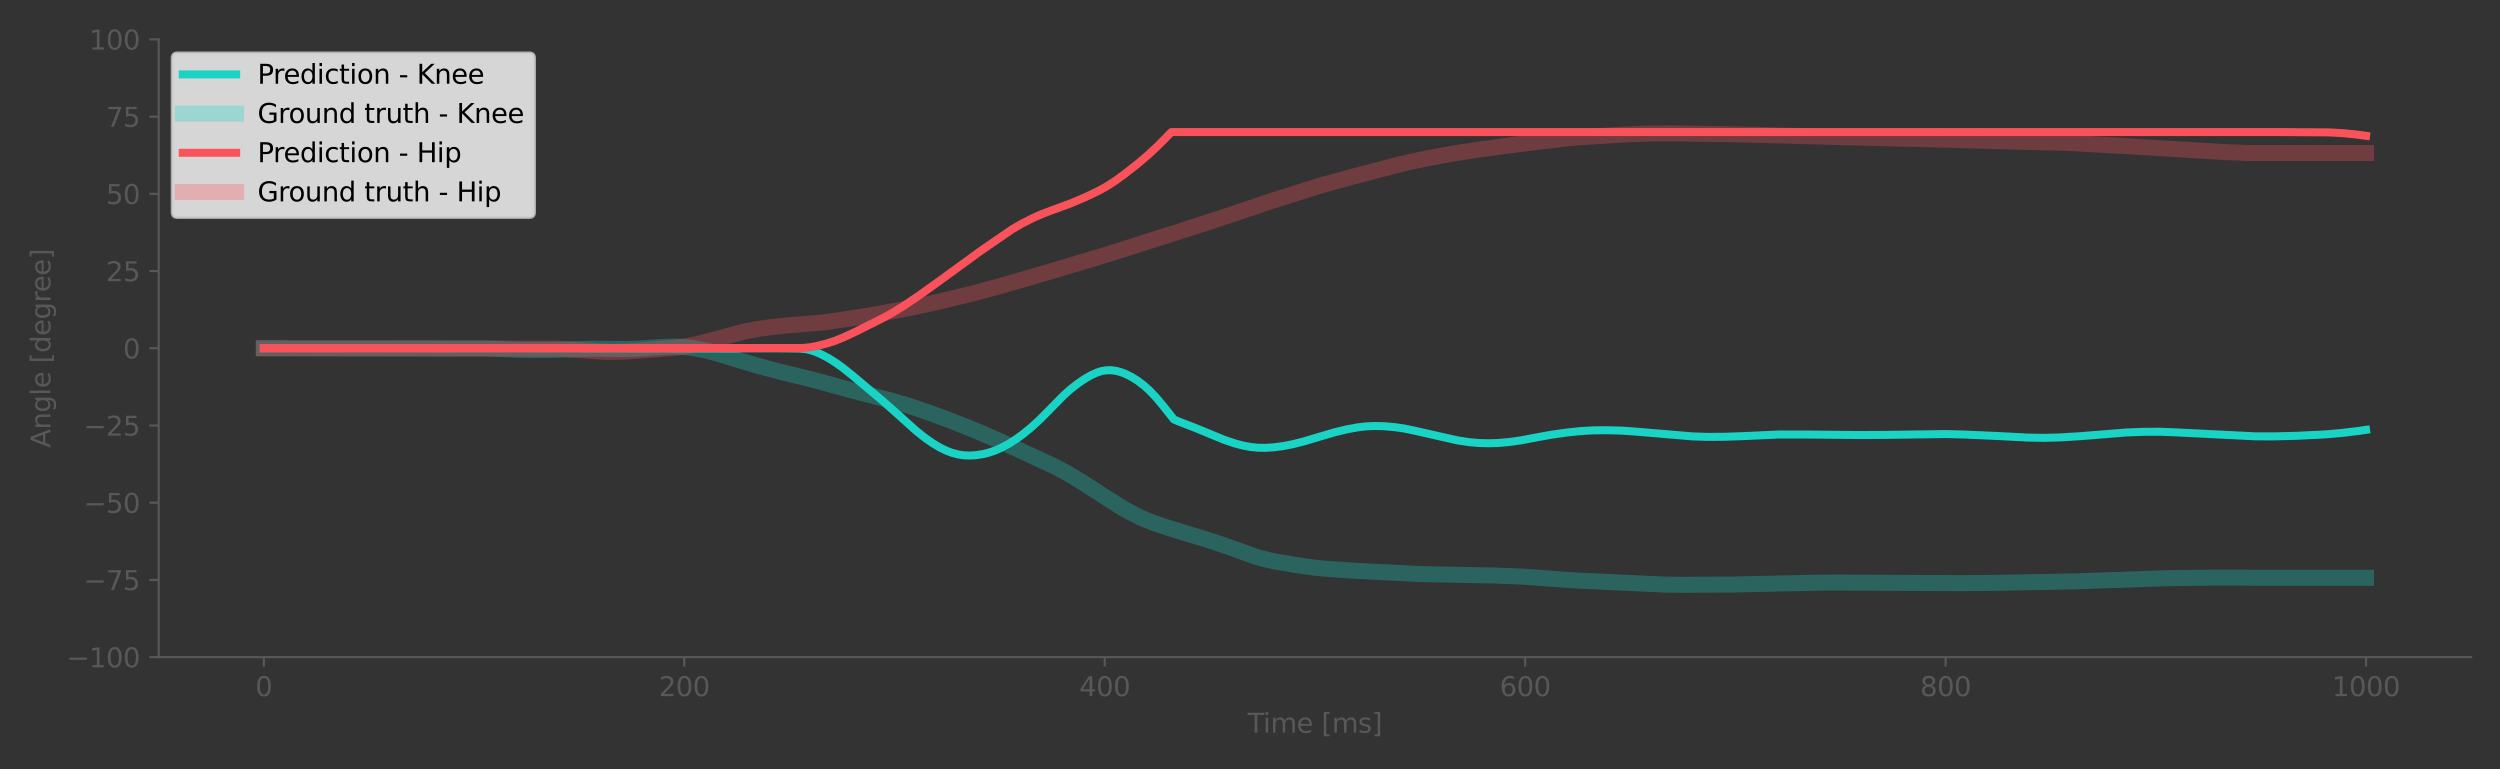 <?xml version="1.0" encoding="utf-8" standalone="no"?>
<!DOCTYPE svg PUBLIC "-//W3C//DTD SVG 1.1//EN"
  "http://www.w3.org/Graphics/SVG/1.1/DTD/svg11.dtd">
<svg xmlns:xlink="http://www.w3.org/1999/xlink" width="936pt" height="288pt" viewBox="0 0 936 288" xmlns="http://www.w3.org/2000/svg" version="1.1">
 <rect x="0" y="0" width="936" height="288" fill="#333333" stroke="none"/>
 <defs>
  <style type="text/css">*{stroke-linejoin: round; stroke-linecap: butt}</style>
 </defs>
 <g id="figure_1">
  <g id="axes_1">
   <g id="patch_1">
    <path d="M 59.42 246.04 
L 925.2 246.04 
L 925.2 14.76 
L 59.42 14.76 
L 59.42 246.04 
z
" style="fill: none"/>
   </g>
   <g id="matplotlib.axis_1">
    <g id="xtick_1">
     <g id="line2d_1">
      <defs>
       <path id="m3232bc51b9" d="M 0 0 
L 0 3.5 
" style="stroke: #585759; stroke-width: 0.8"/>
      </defs>
      <g>
       <use xlink:href="#m3232bc51b9" x="98.774" y="246.04" style="fill: #585759; stroke: #585759; stroke-width: 0.8"/>
      </g>
     </g>
     <g id="text_1">
      <!-- 0 -->
      <g style="fill: #585759" transform="translate(95.592 260.638)scale(0.1 -0.1)">
       <defs>
        <path id="DejaVuSans-30" d="M 2034 4250 
Q 1547 4250 1301 3770 
Q 1056 3291 1056 2328 
Q 1056 1369 1301 889 
Q 1547 409 2034 409 
Q 2525 409 2770 889 
Q 3016 1369 3016 2328 
Q 3016 3291 2770 3770 
Q 2525 4250 2034 4250 
z
M 2034 4750 
Q 2819 4750 3233 4129 
Q 3647 3509 3647 2328 
Q 3647 1150 3233 529 
Q 2819 -91 2034 -91 
Q 1250 -91 836 529 
Q 422 1150 422 2328 
Q 422 3509 836 4129 
Q 1250 4750 2034 4750 
z
" transform="scale(0.016)"/>
       </defs>
       <use xlink:href="#DejaVuSans-30"/>
      </g>
     </g>
    </g>
    <g id="xtick_2">
     <g id="line2d_2">
      <g>
       <use xlink:href="#m3232bc51b9" x="256.188" y="246.04" style="fill: #585759; stroke: #585759; stroke-width: 0.8"/>
      </g>
     </g>
     <g id="text_2">
      <!-- 200 -->
      <g style="fill: #585759" transform="translate(246.644 260.638)scale(0.1 -0.1)">
       <defs>
        <path id="DejaVuSans-32" d="M 1228 531 
L 3431 531 
L 3431 0 
L 469 0 
L 469 531 
Q 828 903 1448 1529 
Q 2069 2156 2228 2338 
Q 2531 2678 2651 2914 
Q 2772 3150 2772 3378 
Q 2772 3750 2511 3984 
Q 2250 4219 1831 4219 
Q 1534 4219 1204 4116 
Q 875 4013 500 3803 
L 500 4441 
Q 881 4594 1212 4672 
Q 1544 4750 1819 4750 
Q 2544 4750 2975 4387 
Q 3406 4025 3406 3419 
Q 3406 3131 3298 2873 
Q 3191 2616 2906 2266 
Q 2828 2175 2409 1742 
Q 1991 1309 1228 531 
z
" transform="scale(0.016)"/>
       </defs>
       <use xlink:href="#DejaVuSans-32"/>
       <use xlink:href="#DejaVuSans-30" x="63.623"/>
       <use xlink:href="#DejaVuSans-30" x="127.246"/>
      </g>
     </g>
    </g>
    <g id="xtick_3">
     <g id="line2d_3">
      <g>
       <use xlink:href="#m3232bc51b9" x="413.603" y="246.04" style="fill: #585759; stroke: #585759; stroke-width: 0.8"/>
      </g>
     </g>
     <g id="text_3">
      <!-- 400 -->
      <g style="fill: #585759" transform="translate(404.059 260.638)scale(0.1 -0.1)">
       <defs>
        <path id="DejaVuSans-34" d="M 2419 4116 
L 825 1625 
L 2419 1625 
L 2419 4116 
z
M 2253 4666 
L 3047 4666 
L 3047 1625 
L 3713 1625 
L 3713 1100 
L 3047 1100 
L 3047 0 
L 2419 0 
L 2419 1100 
L 313 1100 
L 313 1709 
L 2253 4666 
z
" transform="scale(0.016)"/>
       </defs>
       <use xlink:href="#DejaVuSans-34"/>
       <use xlink:href="#DejaVuSans-30" x="63.623"/>
       <use xlink:href="#DejaVuSans-30" x="127.246"/>
      </g>
     </g>
    </g>
    <g id="xtick_4">
     <g id="line2d_4">
      <g>
       <use xlink:href="#m3232bc51b9" x="571.017" y="246.04" style="fill: #585759; stroke: #585759; stroke-width: 0.8"/>
      </g>
     </g>
     <g id="text_4">
      <!-- 600 -->
      <g style="fill: #585759" transform="translate(561.474 260.638)scale(0.1 -0.1)">
       <defs>
        <path id="DejaVuSans-36" d="M 2113 2584 
Q 1688 2584 1439 2293 
Q 1191 2003 1191 1497 
Q 1191 994 1439 701 
Q 1688 409 2113 409 
Q 2538 409 2786 701 
Q 3034 994 3034 1497 
Q 3034 2003 2786 2293 
Q 2538 2584 2113 2584 
z
M 3366 4563 
L 3366 3988 
Q 3128 4100 2886 4159 
Q 2644 4219 2406 4219 
Q 1781 4219 1451 3797 
Q 1122 3375 1075 2522 
Q 1259 2794 1537 2939 
Q 1816 3084 2150 3084 
Q 2853 3084 3261 2657 
Q 3669 2231 3669 1497 
Q 3669 778 3244 343 
Q 2819 -91 2113 -91 
Q 1303 -91 875 529 
Q 447 1150 447 2328 
Q 447 3434 972 4092 
Q 1497 4750 2381 4750 
Q 2619 4750 2861 4703 
Q 3103 4656 3366 4563 
z
" transform="scale(0.016)"/>
       </defs>
       <use xlink:href="#DejaVuSans-36"/>
       <use xlink:href="#DejaVuSans-30" x="63.623"/>
       <use xlink:href="#DejaVuSans-30" x="127.246"/>
      </g>
     </g>
    </g>
    <g id="xtick_5">
     <g id="line2d_5">
      <g>
       <use xlink:href="#m3232bc51b9" x="728.432" y="246.04" style="fill: #585759; stroke: #585759; stroke-width: 0.8"/>
      </g>
     </g>
     <g id="text_5">
      <!-- 800 -->
      <g style="fill: #585759" transform="translate(718.888 260.638)scale(0.1 -0.1)">
       <defs>
        <path id="DejaVuSans-38" d="M 2034 2216 
Q 1584 2216 1326 1975 
Q 1069 1734 1069 1313 
Q 1069 891 1326 650 
Q 1584 409 2034 409 
Q 2484 409 2743 651 
Q 3003 894 3003 1313 
Q 3003 1734 2745 1975 
Q 2488 2216 2034 2216 
z
M 1403 2484 
Q 997 2584 770 2862 
Q 544 3141 544 3541 
Q 544 4100 942 4425 
Q 1341 4750 2034 4750 
Q 2731 4750 3128 4425 
Q 3525 4100 3525 3541 
Q 3525 3141 3298 2862 
Q 3072 2584 2669 2484 
Q 3125 2378 3379 2068 
Q 3634 1759 3634 1313 
Q 3634 634 3220 271 
Q 2806 -91 2034 -91 
Q 1263 -91 848 271 
Q 434 634 434 1313 
Q 434 1759 690 2068 
Q 947 2378 1403 2484 
z
M 1172 3481 
Q 1172 3119 1398 2916 
Q 1625 2713 2034 2713 
Q 2441 2713 2670 2916 
Q 2900 3119 2900 3481 
Q 2900 3844 2670 4047 
Q 2441 4250 2034 4250 
Q 1625 4250 1398 4047 
Q 1172 3844 1172 3481 
z
" transform="scale(0.016)"/>
       </defs>
       <use xlink:href="#DejaVuSans-38"/>
       <use xlink:href="#DejaVuSans-30" x="63.623"/>
       <use xlink:href="#DejaVuSans-30" x="127.246"/>
      </g>
     </g>
    </g>
    <g id="xtick_6">
     <g id="line2d_6">
      <g>
       <use xlink:href="#m3232bc51b9" x="885.846" y="246.04" style="fill: #585759; stroke: #585759; stroke-width: 0.8"/>
      </g>
     </g>
     <g id="text_6">
      <!-- 1000 -->
      <g style="fill: #585759" transform="translate(873.121 260.638)scale(0.1 -0.1)">
       <defs>
        <path id="DejaVuSans-31" d="M 794 531 
L 1825 531 
L 1825 4091 
L 703 3866 
L 703 4441 
L 1819 4666 
L 2450 4666 
L 2450 531 
L 3481 531 
L 3481 0 
L 794 0 
L 794 531 
z
" transform="scale(0.016)"/>
       </defs>
       <use xlink:href="#DejaVuSans-31"/>
       <use xlink:href="#DejaVuSans-30" x="63.623"/>
       <use xlink:href="#DejaVuSans-30" x="127.246"/>
       <use xlink:href="#DejaVuSans-30" x="190.869"/>
      </g>
     </g>
    </g>
    <g id="text_7">
     <!-- Time [ms] -->
     <g style="fill: #585759" transform="translate(467.111 274.317)scale(0.1 -0.1)">
      <defs>
       <path id="DejaVuSans-54" d="M -19 4666 
L 3928 4666 
L 3928 4134 
L 2272 4134 
L 2272 0 
L 1638 0 
L 1638 4134 
L -19 4134 
L -19 4666 
z
" transform="scale(0.016)"/>
       <path id="DejaVuSans-69" d="M 603 3500 
L 1178 3500 
L 1178 0 
L 603 0 
L 603 3500 
z
M 603 4863 
L 1178 4863 
L 1178 4134 
L 603 4134 
L 603 4863 
z
" transform="scale(0.016)"/>
       <path id="DejaVuSans-6d" d="M 3328 2828 
Q 3544 3216 3844 3400 
Q 4144 3584 4550 3584 
Q 5097 3584 5394 3201 
Q 5691 2819 5691 2113 
L 5691 0 
L 5113 0 
L 5113 2094 
Q 5113 2597 4934 2840 
Q 4756 3084 4391 3084 
Q 3944 3084 3684 2787 
Q 3425 2491 3425 1978 
L 3425 0 
L 2847 0 
L 2847 2094 
Q 2847 2600 2669 2842 
Q 2491 3084 2119 3084 
Q 1678 3084 1418 2786 
Q 1159 2488 1159 1978 
L 1159 0 
L 581 0 
L 581 3500 
L 1159 3500 
L 1159 2956 
Q 1356 3278 1631 3431 
Q 1906 3584 2284 3584 
Q 2666 3584 2933 3390 
Q 3200 3197 3328 2828 
z
" transform="scale(0.016)"/>
       <path id="DejaVuSans-65" d="M 3597 1894 
L 3597 1613 
L 953 1613 
Q 991 1019 1311 708 
Q 1631 397 2203 397 
Q 2534 397 2845 478 
Q 3156 559 3463 722 
L 3463 178 
Q 3153 47 2828 -22 
Q 2503 -91 2169 -91 
Q 1331 -91 842 396 
Q 353 884 353 1716 
Q 353 2575 817 3079 
Q 1281 3584 2069 3584 
Q 2775 3584 3186 3129 
Q 3597 2675 3597 1894 
z
M 3022 2063 
Q 3016 2534 2758 2815 
Q 2500 3097 2075 3097 
Q 1594 3097 1305 2825 
Q 1016 2553 972 2059 
L 3022 2063 
z
" transform="scale(0.016)"/>
       <path id="DejaVuSans-20" transform="scale(0.016)"/>
       <path id="DejaVuSans-5b" d="M 550 4863 
L 1875 4863 
L 1875 4416 
L 1125 4416 
L 1125 -397 
L 1875 -397 
L 1875 -844 
L 550 -844 
L 550 4863 
z
" transform="scale(0.016)"/>
       <path id="DejaVuSans-73" d="M 2834 3397 
L 2834 2853 
Q 2591 2978 2328 3040 
Q 2066 3103 1784 3103 
Q 1356 3103 1142 2972 
Q 928 2841 928 2578 
Q 928 2378 1081 2264 
Q 1234 2150 1697 2047 
L 1894 2003 
Q 2506 1872 2764 1633 
Q 3022 1394 3022 966 
Q 3022 478 2636 193 
Q 2250 -91 1575 -91 
Q 1294 -91 989 -36 
Q 684 19 347 128 
L 347 722 
Q 666 556 975 473 
Q 1284 391 1588 391 
Q 1994 391 2212 530 
Q 2431 669 2431 922 
Q 2431 1156 2273 1281 
Q 2116 1406 1581 1522 
L 1381 1569 
Q 847 1681 609 1914 
Q 372 2147 372 2553 
Q 372 3047 722 3315 
Q 1072 3584 1716 3584 
Q 2034 3584 2315 3537 
Q 2597 3491 2834 3397 
z
" transform="scale(0.016)"/>
       <path id="DejaVuSans-5d" d="M 1947 4863 
L 1947 -844 
L 622 -844 
L 622 -397 
L 1369 -397 
L 1369 4416 
L 622 4416 
L 622 4863 
L 1947 4863 
z
" transform="scale(0.016)"/>
      </defs>
      <use xlink:href="#DejaVuSans-54"/>
      <use xlink:href="#DejaVuSans-69" x="57.959"/>
      <use xlink:href="#DejaVuSans-6d" x="85.742"/>
      <use xlink:href="#DejaVuSans-65" x="183.154"/>
      <use xlink:href="#DejaVuSans-20" x="244.678"/>
      <use xlink:href="#DejaVuSans-5b" x="276.465"/>
      <use xlink:href="#DejaVuSans-6d" x="315.479"/>
      <use xlink:href="#DejaVuSans-73" x="412.891"/>
      <use xlink:href="#DejaVuSans-5d" x="464.99"/>
     </g>
    </g>
   </g>
   <g id="matplotlib.axis_2">
    <g id="ytick_1">
     <g id="line2d_7">
      <defs>
       <path id="mbdd78b2178" d="M 0 0 
L -3.5 0 
" style="stroke: #585759; stroke-width: 0.8"/>
      </defs>
      <g>
       <use xlink:href="#mbdd78b2178" x="59.42" y="246.04" style="fill: #585759; stroke: #585759; stroke-width: 0.8"/>
      </g>
     </g>
     <g id="text_8">
      <!-- −100 -->
      <g style="fill: #585759" transform="translate(24.953 249.839)scale(0.1 -0.1)">
       <defs>
        <path id="DejaVuSans-2212" d="M 678 2272 
L 4684 2272 
L 4684 1741 
L 678 1741 
L 678 2272 
z
" transform="scale(0.016)"/>
       </defs>
       <use xlink:href="#DejaVuSans-2212"/>
       <use xlink:href="#DejaVuSans-31" x="83.789"/>
       <use xlink:href="#DejaVuSans-30" x="147.412"/>
       <use xlink:href="#DejaVuSans-30" x="211.035"/>
      </g>
     </g>
    </g>
    <g id="ytick_2">
     <g id="line2d_8">
      <g>
       <use xlink:href="#mbdd78b2178" x="59.42" y="217.13" style="fill: #585759; stroke: #585759; stroke-width: 0.8"/>
      </g>
     </g>
     <g id="text_9">
      <!-- −75 -->
      <g style="fill: #585759" transform="translate(31.315 220.929)scale(0.1 -0.1)">
       <defs>
        <path id="DejaVuSans-37" d="M 525 4666 
L 3525 4666 
L 3525 4397 
L 1831 0 
L 1172 0 
L 2766 4134 
L 525 4134 
L 525 4666 
z
" transform="scale(0.016)"/>
        <path id="DejaVuSans-35" d="M 691 4666 
L 3169 4666 
L 3169 4134 
L 1269 4134 
L 1269 2991 
Q 1406 3038 1543 3061 
Q 1681 3084 1819 3084 
Q 2600 3084 3056 2656 
Q 3513 2228 3513 1497 
Q 3513 744 3044 326 
Q 2575 -91 1722 -91 
Q 1428 -91 1123 -41 
Q 819 9 494 109 
L 494 744 
Q 775 591 1075 516 
Q 1375 441 1709 441 
Q 2250 441 2565 725 
Q 2881 1009 2881 1497 
Q 2881 1984 2565 2268 
Q 2250 2553 1709 2553 
Q 1456 2553 1204 2497 
Q 953 2441 691 2322 
L 691 4666 
z
" transform="scale(0.016)"/>
       </defs>
       <use xlink:href="#DejaVuSans-2212"/>
       <use xlink:href="#DejaVuSans-37" x="83.789"/>
       <use xlink:href="#DejaVuSans-35" x="147.412"/>
      </g>
     </g>
    </g>
    <g id="ytick_3">
     <g id="line2d_9">
      <g>
       <use xlink:href="#mbdd78b2178" x="59.42" y="188.22" style="fill: #585759; stroke: #585759; stroke-width: 0.8"/>
      </g>
     </g>
     <g id="text_10">
      <!-- −50 -->
      <g style="fill: #585759" transform="translate(31.315 192.019)scale(0.1 -0.1)">
       <use xlink:href="#DejaVuSans-2212"/>
       <use xlink:href="#DejaVuSans-35" x="83.789"/>
       <use xlink:href="#DejaVuSans-30" x="147.412"/>
      </g>
     </g>
    </g>
    <g id="ytick_4">
     <g id="line2d_10">
      <g>
       <use xlink:href="#mbdd78b2178" x="59.42" y="159.31" style="fill: #585759; stroke: #585759; stroke-width: 0.8"/>
      </g>
     </g>
     <g id="text_11">
      <!-- −25 -->
      <g style="fill: #585759" transform="translate(31.315 163.109)scale(0.1 -0.1)">
       <use xlink:href="#DejaVuSans-2212"/>
       <use xlink:href="#DejaVuSans-32" x="83.789"/>
       <use xlink:href="#DejaVuSans-35" x="147.412"/>
      </g>
     </g>
    </g>
    <g id="ytick_5">
     <g id="line2d_11">
      <g>
       <use xlink:href="#mbdd78b2178" x="59.42" y="130.4" style="fill: #585759; stroke: #585759; stroke-width: 0.8"/>
      </g>
     </g>
     <g id="text_12">
      <!-- 0 -->
      <g style="fill: #585759" transform="translate(46.057 134.199)scale(0.1 -0.1)">
       <use xlink:href="#DejaVuSans-30"/>
      </g>
     </g>
    </g>
    <g id="ytick_6">
     <g id="line2d_12">
      <g>
       <use xlink:href="#mbdd78b2178" x="59.42" y="101.49" style="fill: #585759; stroke: #585759; stroke-width: 0.8"/>
      </g>
     </g>
     <g id="text_13">
      <!-- 25 -->
      <g style="fill: #585759" transform="translate(39.695 105.289)scale(0.1 -0.1)">
       <use xlink:href="#DejaVuSans-32"/>
       <use xlink:href="#DejaVuSans-35" x="63.623"/>
      </g>
     </g>
    </g>
    <g id="ytick_7">
     <g id="line2d_13">
      <g>
       <use xlink:href="#mbdd78b2178" x="59.42" y="72.58" style="fill: #585759; stroke: #585759; stroke-width: 0.8"/>
      </g>
     </g>
     <g id="text_14">
      <!-- 50 -->
      <g style="fill: #585759" transform="translate(39.695 76.379)scale(0.1 -0.1)">
       <use xlink:href="#DejaVuSans-35"/>
       <use xlink:href="#DejaVuSans-30" x="63.623"/>
      </g>
     </g>
    </g>
    <g id="ytick_8">
     <g id="line2d_14">
      <g>
       <use xlink:href="#mbdd78b2178" x="59.42" y="43.67" style="fill: #585759; stroke: #585759; stroke-width: 0.8"/>
      </g>
     </g>
     <g id="text_15">
      <!-- 75 -->
      <g style="fill: #585759" transform="translate(39.695 47.469)scale(0.1 -0.1)">
       <use xlink:href="#DejaVuSans-37"/>
       <use xlink:href="#DejaVuSans-35" x="63.623"/>
      </g>
     </g>
    </g>
    <g id="ytick_9">
     <g id="line2d_15">
      <g>
       <use xlink:href="#mbdd78b2178" x="59.42" y="14.76" style="fill: #585759; stroke: #585759; stroke-width: 0.8"/>
      </g>
     </g>
     <g id="text_16">
      <!-- 100 -->
      <g style="fill: #585759" transform="translate(33.333 18.559)scale(0.1 -0.1)">
       <use xlink:href="#DejaVuSans-31"/>
       <use xlink:href="#DejaVuSans-30" x="63.623"/>
       <use xlink:href="#DejaVuSans-30" x="127.246"/>
      </g>
     </g>
    </g>
    <g id="text_17">
     <!-- Angle [degree] -->
     <g style="fill: #585759" transform="translate(18.873 167.641)rotate(-90)scale(0.1 -0.1)">
      <defs>
       <path id="DejaVuSans-41" d="M 2188 4044 
L 1331 1722 
L 3047 1722 
L 2188 4044 
z
M 1831 4666 
L 2547 4666 
L 4325 0 
L 3669 0 
L 3244 1197 
L 1141 1197 
L 716 0 
L 50 0 
L 1831 4666 
z
" transform="scale(0.016)"/>
       <path id="DejaVuSans-6e" d="M 3513 2113 
L 3513 0 
L 2938 0 
L 2938 2094 
Q 2938 2591 2744 2837 
Q 2550 3084 2163 3084 
Q 1697 3084 1428 2787 
Q 1159 2491 1159 1978 
L 1159 0 
L 581 0 
L 581 3500 
L 1159 3500 
L 1159 2956 
Q 1366 3272 1645 3428 
Q 1925 3584 2291 3584 
Q 2894 3584 3203 3211 
Q 3513 2838 3513 2113 
z
" transform="scale(0.016)"/>
       <path id="DejaVuSans-67" d="M 2906 1791 
Q 2906 2416 2648 2759 
Q 2391 3103 1925 3103 
Q 1463 3103 1205 2759 
Q 947 2416 947 1791 
Q 947 1169 1205 825 
Q 1463 481 1925 481 
Q 2391 481 2648 825 
Q 2906 1169 2906 1791 
z
M 3481 434 
Q 3481 -459 3084 -895 
Q 2688 -1331 1869 -1331 
Q 1566 -1331 1297 -1286 
Q 1028 -1241 775 -1147 
L 775 -588 
Q 1028 -725 1275 -790 
Q 1522 -856 1778 -856 
Q 2344 -856 2625 -561 
Q 2906 -266 2906 331 
L 2906 616 
Q 2728 306 2450 153 
Q 2172 0 1784 0 
Q 1141 0 747 490 
Q 353 981 353 1791 
Q 353 2603 747 3093 
Q 1141 3584 1784 3584 
Q 2172 3584 2450 3431 
Q 2728 3278 2906 2969 
L 2906 3500 
L 3481 3500 
L 3481 434 
z
" transform="scale(0.016)"/>
       <path id="DejaVuSans-6c" d="M 603 4863 
L 1178 4863 
L 1178 0 
L 603 0 
L 603 4863 
z
" transform="scale(0.016)"/>
       <path id="DejaVuSans-64" d="M 2906 2969 
L 2906 4863 
L 3481 4863 
L 3481 0 
L 2906 0 
L 2906 525 
Q 2725 213 2448 61 
Q 2172 -91 1784 -91 
Q 1150 -91 751 415 
Q 353 922 353 1747 
Q 353 2572 751 3078 
Q 1150 3584 1784 3584 
Q 2172 3584 2448 3432 
Q 2725 3281 2906 2969 
z
M 947 1747 
Q 947 1113 1208 752 
Q 1469 391 1925 391 
Q 2381 391 2643 752 
Q 2906 1113 2906 1747 
Q 2906 2381 2643 2742 
Q 2381 3103 1925 3103 
Q 1469 3103 1208 2742 
Q 947 2381 947 1747 
z
" transform="scale(0.016)"/>
       <path id="DejaVuSans-72" d="M 2631 2963 
Q 2534 3019 2420 3045 
Q 2306 3072 2169 3072 
Q 1681 3072 1420 2755 
Q 1159 2438 1159 1844 
L 1159 0 
L 581 0 
L 581 3500 
L 1159 3500 
L 1159 2956 
Q 1341 3275 1631 3429 
Q 1922 3584 2338 3584 
Q 2397 3584 2469 3576 
Q 2541 3569 2628 3553 
L 2631 2963 
z
" transform="scale(0.016)"/>
      </defs>
      <use xlink:href="#DejaVuSans-41"/>
      <use xlink:href="#DejaVuSans-6e" x="68.408"/>
      <use xlink:href="#DejaVuSans-67" x="131.787"/>
      <use xlink:href="#DejaVuSans-6c" x="195.264"/>
      <use xlink:href="#DejaVuSans-65" x="223.047"/>
      <use xlink:href="#DejaVuSans-20" x="284.57"/>
      <use xlink:href="#DejaVuSans-5b" x="316.357"/>
      <use xlink:href="#DejaVuSans-64" x="355.371"/>
      <use xlink:href="#DejaVuSans-65" x="418.848"/>
      <use xlink:href="#DejaVuSans-67" x="480.371"/>
      <use xlink:href="#DejaVuSans-72" x="543.848"/>
      <use xlink:href="#DejaVuSans-65" x="582.711"/>
      <use xlink:href="#DejaVuSans-65" x="644.234"/>
      <use xlink:href="#DejaVuSans-5d" x="705.758"/>
     </g>
    </g>
   </g>
   <g id="line2d_16">
    <path d="M 98.774 130.4 
L 111.36 130.363 
L 197.214 130.397 
L 271.831 130.504 
L 275.427 130.5 
L 278.573 130.405 
L 289.361 130.401 
L 299.25 130.493 
L 301.498 130.695 
L 303.296 131.059 
L 305.094 131.64 
L 307.341 132.595 
L 310.038 134.003 
L 312.735 135.692 
L 315.432 137.616 
L 319.028 140.482 
L 330.266 149.916 
L 334.761 153.881 
L 342.852 161.163 
L 346.448 164.026 
L 349.145 165.908 
L 351.842 167.522 
L 354.089 168.634 
L 356.337 169.502 
L 358.584 170.109 
L 360.832 170.459 
L 363.079 170.559 
L 365.327 170.428 
L 368.024 170.015 
L 370.271 169.462 
L 372.519 168.696 
L 374.766 167.709 
L 377.463 166.273 
L 380.16 164.587 
L 382.857 162.656 
L 386.003 160.103 
L 389.15 157.234 
L 392.746 153.62 
L 398.14 148.134 
L 400.837 145.712 
L 403.534 143.601 
L 406.231 141.779 
L 408.478 140.487 
L 410.726 139.468 
L 412.524 138.911 
L 414.322 138.62 
L 416.12 138.604 
L 417.918 138.855 
L 419.716 139.345 
L 421.514 140.044 
L 423.761 141.178 
L 426.009 142.589 
L 428.256 144.301 
L 430.504 146.336 
L 432.751 148.699 
L 435.448 151.921 
L 439.494 157.005 
L 440.842 157.629 
L 447.585 160.24 
L 458.373 164.678 
L 462.418 166.043 
L 465.565 166.864 
L 468.262 167.353 
L 470.959 167.624 
L 473.656 167.675 
L 476.802 167.486 
L 480.398 167.019 
L 483.994 166.323 
L 488.04 165.303 
L 493.434 163.686 
L 499.727 161.842 
L 504.222 160.754 
L 508.267 160.009 
L 511.414 159.634 
L 514.56 159.488 
L 518.156 159.574 
L 522.202 159.928 
L 525.798 160.45 
L 529.394 161.198 
L 545.576 164.861 
L 550.071 165.536 
L 553.667 165.86 
L 557.263 165.963 
L 560.859 165.854 
L 564.904 165.509 
L 569.399 164.876 
L 574.793 163.857 
L 580.637 162.79 
L 586.48 161.958 
L 591.874 161.39 
L 596.369 161.13 
L 601.314 161.068 
L 607.157 161.222 
L 612.101 161.566 
L 633.677 163.383 
L 639.071 163.567 
L 645.364 163.534 
L 652.107 163.307 
L 666.041 162.675 
L 678.627 162.705 
L 695.708 162.873 
L 705.597 162.826 
L 728.522 162.507 
L 735.714 162.699 
L 748.3 163.258 
L 759.088 163.82 
L 765.381 163.931 
L 770.775 163.798 
L 778.416 163.341 
L 787.406 162.622 
L 796.396 161.901 
L 802.689 161.673 
L 808.982 161.649 
L 814.826 161.883 
L 844.492 163.37 
L 851.684 163.377 
L 860.225 163.149 
L 870.563 162.639 
L 876.407 162.143 
L 882.7 161.386 
L 885.846 160.933 
L 885.846 160.933 
" clip-path="url(#p592ec1923e)" style="fill: none; stroke: #19d3c5; stroke-width: 3; stroke-linecap: square"/>
   </g>
   <g id="line2d_17">
    <path d="M 98.774 130.4 
L 182.83 130.499 
L 195.865 130.992 
L 205.754 131.016 
L 221.037 130.563 
L 235.421 130.658 
L 239.467 130.478 
L 246.659 129.983 
L 251.603 129.761 
L 255.649 129.86 
L 260.144 130.402 
L 265.088 131.443 
L 270.482 132.912 
L 277.225 135.024 
L 284.866 137.274 
L 292.957 139.387 
L 303.745 142.04 
L 308.69 143.347 
L 319.028 146.203 
L 333.412 149.918 
L 340.155 151.893 
L 347.347 154.324 
L 354.988 157.141 
L 364.428 160.867 
L 372.519 164.324 
L 394.094 174.274 
L 398.14 176.378 
L 400.837 177.908 
L 405.781 180.906 
L 412.524 185.282 
L 419.716 189.857 
L 422.862 191.66 
L 426.908 193.718 
L 431.852 195.775 
L 436.797 197.432 
L 454.327 202.81 
L 461.969 205.471 
L 470.509 208.54 
L 472.307 209.049 
L 476.802 210.116 
L 484.893 211.504 
L 492.085 212.528 
L 496.131 212.915 
L 507.368 213.701 
L 531.192 214.9 
L 550.071 215.289 
L 559.96 215.491 
L 570.298 215.898 
L 579.738 216.58 
L 588.728 217.258 
L 623.788 218.897 
L 630.98 218.95 
L 649.41 218.839 
L 664.243 218.509 
L 681.774 218.119 
L 690.314 218.114 
L 734.365 218.332 
L 749.199 218.183 
L 775.719 217.694 
L 789.204 217.226 
L 812.129 216.444 
L 826.962 216.28 
L 839.098 216.281 
L 846.29 216.316 
L 885.846 216.316 
L 885.846 216.316 
" clip-path="url(#p592ec1923e)" style="fill: none; stroke: #19d3c5; stroke-opacity: 0.3; stroke-width: 6; stroke-linecap: square"/>
   </g>
   <g id="line2d_18">
    <path d="M 98.774 130.4 
L 127.991 130.403 
L 300.599 130.291 
L 303.296 130.009 
L 305.993 129.499 
L 309.589 128.586 
L 312.735 127.551 
L 315.882 126.27 
L 320.377 124.172 
L 330.715 118.991 
L 334.311 117.016 
L 338.357 114.499 
L 343.751 110.867 
L 351.392 105.414 
L 367.125 93.965 
L 378.812 85.921 
L 382.407 83.829 
L 386.453 81.75 
L 390.049 80.152 
L 394.094 78.621 
L 401.286 75.977 
L 406.68 73.653 
L 411.175 71.521 
L 414.322 69.782 
L 417.468 67.759 
L 421.064 65.147 
L 426.009 61.261 
L 430.054 57.822 
L 433.65 54.462 
L 438.145 49.9 
L 438.595 49.449 
L 456.575 49.452 
L 854.381 49.455 
L 871.912 49.562 
L 877.306 49.872 
L 882.25 50.364 
L 885.846 50.856 
L 885.846 50.856 
" clip-path="url(#p592ec1923e)" style="fill: none; stroke: #fa525b; stroke-width: 3; stroke-linecap: square"/>
   </g>
   <g id="line2d_19">
    <path d="M 98.774 130.4 
L 208.901 130.499 
L 212.497 130.717 
L 220.138 131.327 
L 226.431 131.714 
L 229.578 131.752 
L 234.073 131.621 
L 242.164 131.053 
L 253.401 130.175 
L 256.098 129.788 
L 260.593 128.905 
L 266.437 127.402 
L 278.573 124.163 
L 283.518 123.198 
L 288.912 122.448 
L 295.205 121.803 
L 307.791 120.764 
L 311.387 120.288 
L 321.725 118.715 
L 329.816 117.356 
L 340.155 115.419 
L 349.145 113.476 
L 363.079 110.15 
L 373.418 107.384 
L 393.645 101.541 
L 413.423 95.602 
L 442.191 86.467 
L 459.721 80.77 
L 466.464 78.492 
L 475.454 75.446 
L 488.489 71.32 
L 494.333 69.48 
L 506.02 66.255 
L 522.202 62.009 
L 528.045 60.586 
L 533.889 59.374 
L 543.328 57.6 
L 555.015 55.809 
L 568.5 53.986 
L 586.93 51.77 
L 592.773 51.308 
L 609.404 50.274 
L 617.495 50.001 
L 625.586 49.938 
L 646.713 50.225 
L 661.996 50.6 
L 689.865 51.346 
L 716.835 52.01 
L 773.921 53.509 
L 791.901 54.483 
L 833.255 56.945 
L 841.795 57.288 
L 885.846 57.288 
L 885.846 57.288 
" clip-path="url(#p592ec1923e)" style="fill: none; stroke: #fa525b; stroke-opacity: 0.3; stroke-width: 6; stroke-linecap: square"/>
   </g>
   <g id="patch_2">
    <path d="M 59.42 246.04 
L 59.42 14.76 
" style="fill: none; stroke: #585759; stroke-width: 0.8; stroke-linejoin: miter; stroke-linecap: square"/>
   </g>
   <g id="patch_3">
    <path d="M 59.42 246.04 
L 925.2 246.04 
" style="fill: none; stroke: #585759; stroke-width: 0.8; stroke-linejoin: miter; stroke-linecap: square"/>
   </g>
   <g id="legend_1">
    <g id="patch_4">
     <path d="M 66.42 81.472 
L 198.167 81.472 
Q 200.167 81.472 200.167 79.472 
L 200.167 21.76 
Q 200.167 19.76 198.167 19.76 
L 66.42 19.76 
Q 64.42 19.76 64.42 21.76 
L 64.42 79.472 
Q 64.42 81.472 66.42 81.472 
z
" style="fill: #ffffff; opacity: 0.8; stroke: #cccccc; stroke-linejoin: miter"/>
    </g>
    <g id="line2d_20">
     <path d="M 68.42 27.858 
L 78.42 27.858 
L 88.42 27.858 
" style="fill: none; stroke: #19d3c5; stroke-width: 3; stroke-linecap: square"/>
    </g>
    <g id="text_18">
     <!-- Prediction - Knee -->
     <g transform="translate(96.42 31.358)scale(0.1 -0.1)">
      <defs>
       <path id="DejaVuSans-50" d="M 1259 4147 
L 1259 2394 
L 2053 2394 
Q 2494 2394 2734 2622 
Q 2975 2850 2975 3272 
Q 2975 3691 2734 3919 
Q 2494 4147 2053 4147 
L 1259 4147 
z
M 628 4666 
L 2053 4666 
Q 2838 4666 3239 4311 
Q 3641 3956 3641 3272 
Q 3641 2581 3239 2228 
Q 2838 1875 2053 1875 
L 1259 1875 
L 1259 0 
L 628 0 
L 628 4666 
z
" transform="scale(0.016)"/>
       <path id="DejaVuSans-63" d="M 3122 3366 
L 3122 2828 
Q 2878 2963 2633 3030 
Q 2388 3097 2138 3097 
Q 1578 3097 1268 2742 
Q 959 2388 959 1747 
Q 959 1106 1268 751 
Q 1578 397 2138 397 
Q 2388 397 2633 464 
Q 2878 531 3122 666 
L 3122 134 
Q 2881 22 2623 -34 
Q 2366 -91 2075 -91 
Q 1284 -91 818 406 
Q 353 903 353 1747 
Q 353 2603 823 3093 
Q 1294 3584 2113 3584 
Q 2378 3584 2631 3529 
Q 2884 3475 3122 3366 
z
" transform="scale(0.016)"/>
       <path id="DejaVuSans-74" d="M 1172 4494 
L 1172 3500 
L 2356 3500 
L 2356 3053 
L 1172 3053 
L 1172 1153 
Q 1172 725 1289 603 
Q 1406 481 1766 481 
L 2356 481 
L 2356 0 
L 1766 0 
Q 1100 0 847 248 
Q 594 497 594 1153 
L 594 3053 
L 172 3053 
L 172 3500 
L 594 3500 
L 594 4494 
L 1172 4494 
z
" transform="scale(0.016)"/>
       <path id="DejaVuSans-6f" d="M 1959 3097 
Q 1497 3097 1228 2736 
Q 959 2375 959 1747 
Q 959 1119 1226 758 
Q 1494 397 1959 397 
Q 2419 397 2687 759 
Q 2956 1122 2956 1747 
Q 2956 2369 2687 2733 
Q 2419 3097 1959 3097 
z
M 1959 3584 
Q 2709 3584 3137 3096 
Q 3566 2609 3566 1747 
Q 3566 888 3137 398 
Q 2709 -91 1959 -91 
Q 1206 -91 779 398 
Q 353 888 353 1747 
Q 353 2609 779 3096 
Q 1206 3584 1959 3584 
z
" transform="scale(0.016)"/>
       <path id="DejaVuSans-2d" d="M 313 2009 
L 1997 2009 
L 1997 1497 
L 313 1497 
L 313 2009 
z
" transform="scale(0.016)"/>
       <path id="DejaVuSans-4b" d="M 628 4666 
L 1259 4666 
L 1259 2694 
L 3353 4666 
L 4166 4666 
L 1850 2491 
L 4331 0 
L 3500 0 
L 1259 2247 
L 1259 0 
L 628 0 
L 628 4666 
z
" transform="scale(0.016)"/>
      </defs>
      <use xlink:href="#DejaVuSans-50"/>
      <use xlink:href="#DejaVuSans-72" x="58.553"/>
      <use xlink:href="#DejaVuSans-65" x="97.416"/>
      <use xlink:href="#DejaVuSans-64" x="158.939"/>
      <use xlink:href="#DejaVuSans-69" x="222.416"/>
      <use xlink:href="#DejaVuSans-63" x="250.199"/>
      <use xlink:href="#DejaVuSans-74" x="305.18"/>
      <use xlink:href="#DejaVuSans-69" x="344.389"/>
      <use xlink:href="#DejaVuSans-6f" x="372.172"/>
      <use xlink:href="#DejaVuSans-6e" x="433.354"/>
      <use xlink:href="#DejaVuSans-20" x="496.732"/>
      <use xlink:href="#DejaVuSans-2d" x="528.52"/>
      <use xlink:href="#DejaVuSans-20" x="564.604"/>
      <use xlink:href="#DejaVuSans-4b" x="596.391"/>
      <use xlink:href="#DejaVuSans-6e" x="661.967"/>
      <use xlink:href="#DejaVuSans-65" x="725.346"/>
      <use xlink:href="#DejaVuSans-65" x="786.869"/>
     </g>
    </g>
    <g id="line2d_21">
     <path d="M 68.42 42.537 
L 78.42 42.537 
L 88.42 42.537 
" style="fill: none; stroke: #19d3c5; stroke-opacity: 0.3; stroke-width: 6; stroke-linecap: square"/>
    </g>
    <g id="text_19">
     <!-- Ground truth - Knee -->
     <g transform="translate(96.42 46.037)scale(0.1 -0.1)">
      <defs>
       <path id="DejaVuSans-47" d="M 3809 666 
L 3809 1919 
L 2778 1919 
L 2778 2438 
L 4434 2438 
L 4434 434 
Q 4069 175 3628 42 
Q 3188 -91 2688 -91 
Q 1594 -91 976 548 
Q 359 1188 359 2328 
Q 359 3472 976 4111 
Q 1594 4750 2688 4750 
Q 3144 4750 3555 4637 
Q 3966 4525 4313 4306 
L 4313 3634 
Q 3963 3931 3569 4081 
Q 3175 4231 2741 4231 
Q 1884 4231 1454 3753 
Q 1025 3275 1025 2328 
Q 1025 1384 1454 906 
Q 1884 428 2741 428 
Q 3075 428 3337 486 
Q 3600 544 3809 666 
z
" transform="scale(0.016)"/>
       <path id="DejaVuSans-75" d="M 544 1381 
L 544 3500 
L 1119 3500 
L 1119 1403 
Q 1119 906 1312 657 
Q 1506 409 1894 409 
Q 2359 409 2629 706 
Q 2900 1003 2900 1516 
L 2900 3500 
L 3475 3500 
L 3475 0 
L 2900 0 
L 2900 538 
Q 2691 219 2414 64 
Q 2138 -91 1772 -91 
Q 1169 -91 856 284 
Q 544 659 544 1381 
z
M 1991 3584 
L 1991 3584 
z
" transform="scale(0.016)"/>
       <path id="DejaVuSans-68" d="M 3513 2113 
L 3513 0 
L 2938 0 
L 2938 2094 
Q 2938 2591 2744 2837 
Q 2550 3084 2163 3084 
Q 1697 3084 1428 2787 
Q 1159 2491 1159 1978 
L 1159 0 
L 581 0 
L 581 4863 
L 1159 4863 
L 1159 2956 
Q 1366 3272 1645 3428 
Q 1925 3584 2291 3584 
Q 2894 3584 3203 3211 
Q 3513 2838 3513 2113 
z
" transform="scale(0.016)"/>
      </defs>
      <use xlink:href="#DejaVuSans-47"/>
      <use xlink:href="#DejaVuSans-72" x="77.49"/>
      <use xlink:href="#DejaVuSans-6f" x="116.354"/>
      <use xlink:href="#DejaVuSans-75" x="177.535"/>
      <use xlink:href="#DejaVuSans-6e" x="240.914"/>
      <use xlink:href="#DejaVuSans-64" x="304.293"/>
      <use xlink:href="#DejaVuSans-20" x="367.77"/>
      <use xlink:href="#DejaVuSans-74" x="399.557"/>
      <use xlink:href="#DejaVuSans-72" x="438.766"/>
      <use xlink:href="#DejaVuSans-75" x="479.879"/>
      <use xlink:href="#DejaVuSans-74" x="543.258"/>
      <use xlink:href="#DejaVuSans-68" x="582.467"/>
      <use xlink:href="#DejaVuSans-20" x="645.846"/>
      <use xlink:href="#DejaVuSans-2d" x="677.633"/>
      <use xlink:href="#DejaVuSans-20" x="713.717"/>
      <use xlink:href="#DejaVuSans-4b" x="745.504"/>
      <use xlink:href="#DejaVuSans-6e" x="811.08"/>
      <use xlink:href="#DejaVuSans-65" x="874.459"/>
      <use xlink:href="#DejaVuSans-65" x="935.982"/>
     </g>
    </g>
    <g id="line2d_22">
     <path d="M 68.42 57.215 
L 78.42 57.215 
L 88.42 57.215 
" style="fill: none; stroke: #fa525b; stroke-width: 3; stroke-linecap: square"/>
    </g>
    <g id="text_20">
     <!-- Prediction - Hip -->
     <g transform="translate(96.42 60.715)scale(0.1 -0.1)">
      <defs>
       <path id="DejaVuSans-48" d="M 628 4666 
L 1259 4666 
L 1259 2753 
L 3553 2753 
L 3553 4666 
L 4184 4666 
L 4184 0 
L 3553 0 
L 3553 2222 
L 1259 2222 
L 1259 0 
L 628 0 
L 628 4666 
z
" transform="scale(0.016)"/>
       <path id="DejaVuSans-70" d="M 1159 525 
L 1159 -1331 
L 581 -1331 
L 581 3500 
L 1159 3500 
L 1159 2969 
Q 1341 3281 1617 3432 
Q 1894 3584 2278 3584 
Q 2916 3584 3314 3078 
Q 3713 2572 3713 1747 
Q 3713 922 3314 415 
Q 2916 -91 2278 -91 
Q 1894 -91 1617 61 
Q 1341 213 1159 525 
z
M 3116 1747 
Q 3116 2381 2855 2742 
Q 2594 3103 2138 3103 
Q 1681 3103 1420 2742 
Q 1159 2381 1159 1747 
Q 1159 1113 1420 752 
Q 1681 391 2138 391 
Q 2594 391 2855 752 
Q 3116 1113 3116 1747 
z
" transform="scale(0.016)"/>
      </defs>
      <use xlink:href="#DejaVuSans-50"/>
      <use xlink:href="#DejaVuSans-72" x="58.553"/>
      <use xlink:href="#DejaVuSans-65" x="97.416"/>
      <use xlink:href="#DejaVuSans-64" x="158.939"/>
      <use xlink:href="#DejaVuSans-69" x="222.416"/>
      <use xlink:href="#DejaVuSans-63" x="250.199"/>
      <use xlink:href="#DejaVuSans-74" x="305.18"/>
      <use xlink:href="#DejaVuSans-69" x="344.389"/>
      <use xlink:href="#DejaVuSans-6f" x="372.172"/>
      <use xlink:href="#DejaVuSans-6e" x="433.354"/>
      <use xlink:href="#DejaVuSans-20" x="496.732"/>
      <use xlink:href="#DejaVuSans-2d" x="528.52"/>
      <use xlink:href="#DejaVuSans-20" x="564.604"/>
      <use xlink:href="#DejaVuSans-48" x="596.391"/>
      <use xlink:href="#DejaVuSans-69" x="671.586"/>
      <use xlink:href="#DejaVuSans-70" x="699.369"/>
     </g>
    </g>
    <g id="line2d_23">
     <path d="M 68.42 71.893 
L 78.42 71.893 
L 88.42 71.893 
" style="fill: none; stroke: #fa525b; stroke-opacity: 0.3; stroke-width: 6; stroke-linecap: square"/>
    </g>
    <g id="text_21">
     <!-- Ground truth - Hip -->
     <g transform="translate(96.42 75.393)scale(0.1 -0.1)">
      <use xlink:href="#DejaVuSans-47"/>
      <use xlink:href="#DejaVuSans-72" x="77.49"/>
      <use xlink:href="#DejaVuSans-6f" x="116.354"/>
      <use xlink:href="#DejaVuSans-75" x="177.535"/>
      <use xlink:href="#DejaVuSans-6e" x="240.914"/>
      <use xlink:href="#DejaVuSans-64" x="304.293"/>
      <use xlink:href="#DejaVuSans-20" x="367.77"/>
      <use xlink:href="#DejaVuSans-74" x="399.557"/>
      <use xlink:href="#DejaVuSans-72" x="438.766"/>
      <use xlink:href="#DejaVuSans-75" x="479.879"/>
      <use xlink:href="#DejaVuSans-74" x="543.258"/>
      <use xlink:href="#DejaVuSans-68" x="582.467"/>
      <use xlink:href="#DejaVuSans-20" x="645.846"/>
      <use xlink:href="#DejaVuSans-2d" x="677.633"/>
      <use xlink:href="#DejaVuSans-20" x="713.717"/>
      <use xlink:href="#DejaVuSans-48" x="745.504"/>
      <use xlink:href="#DejaVuSans-69" x="820.699"/>
      <use xlink:href="#DejaVuSans-70" x="848.482"/>
     </g>
    </g>
   </g>
  </g>
 </g>
 <defs>
  <clipPath id="p592ec1923e">
   <rect x="59.42" y="14.76" width="865.78" height="231.28"/>
  </clipPath>
 </defs>
</svg>
